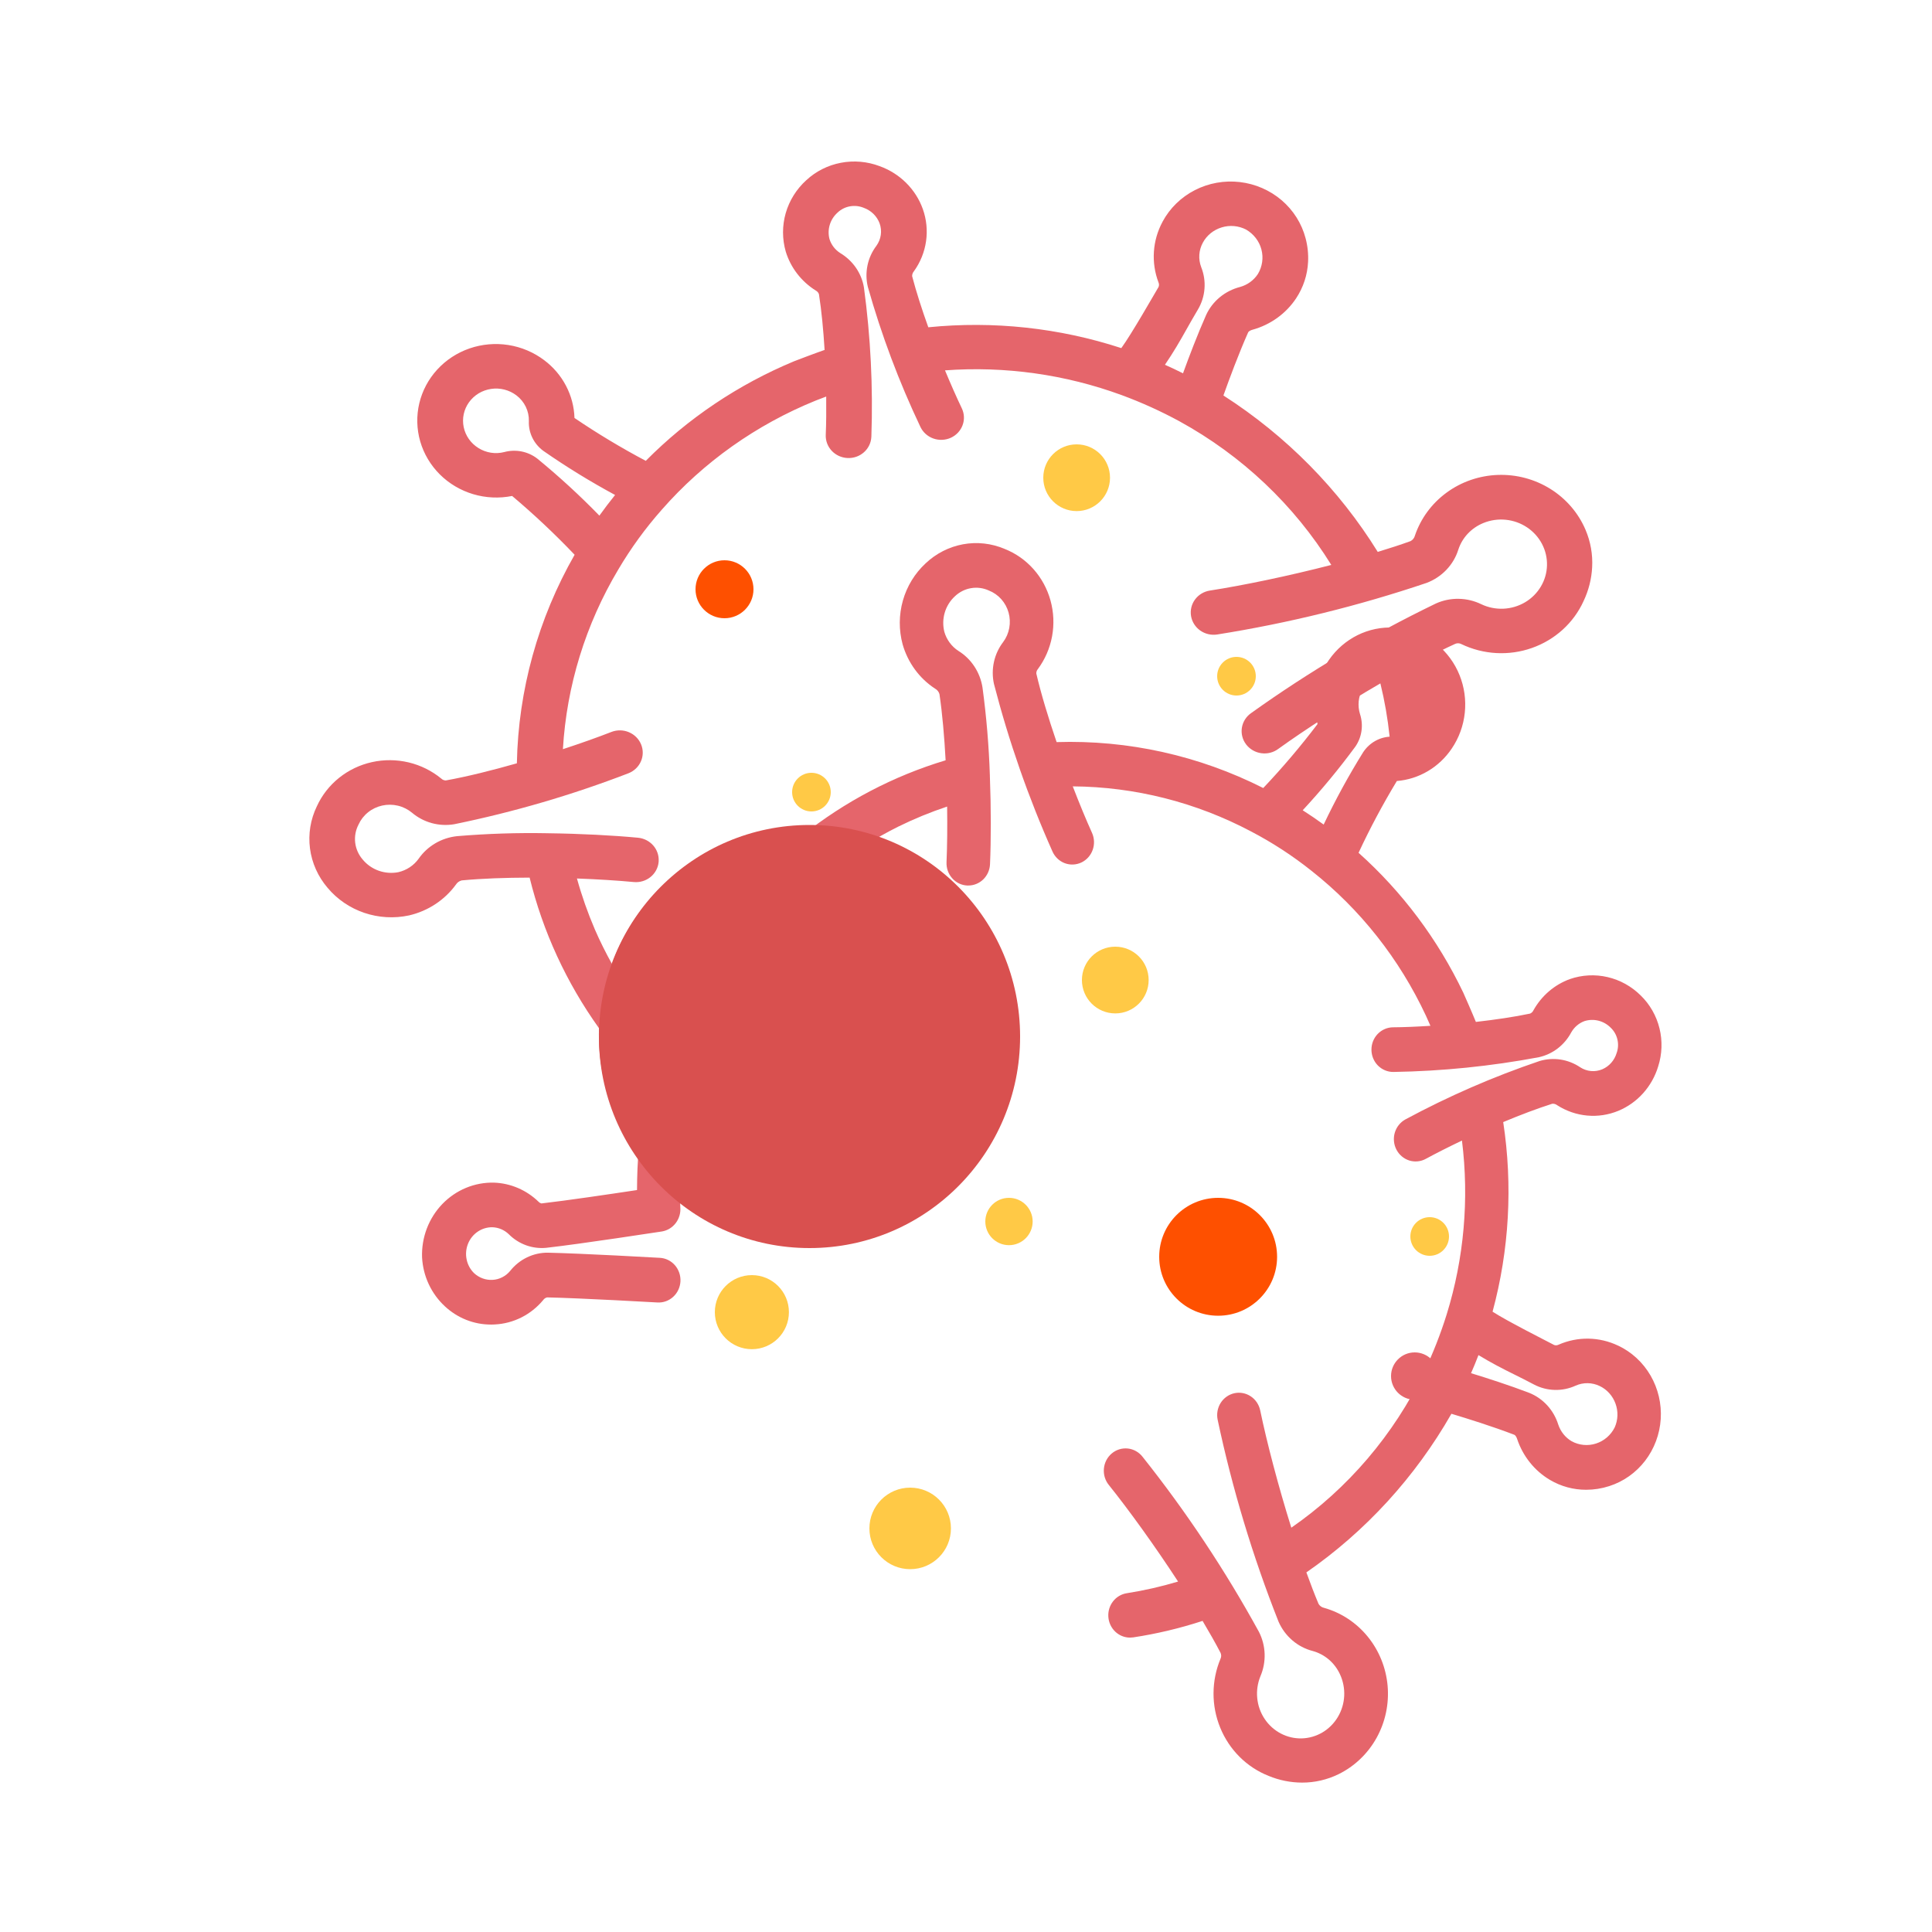 <svg width="100" height="100" viewBox="0 0 100 100" fill="none" xmlns="http://www.w3.org/2000/svg">
<circle cx="41.79" cy="53.593" r="10.773" transform="rotate(-87.056 41.79 53.593)" fill="#E5656B"/>
<path d="M60.173 11.479C59.914 11.959 59.762 12.486 59.726 13.027C59.69 13.568 59.771 14.11 59.964 14.619C59.996 14.693 59.998 14.775 59.969 14.85C59.742 15.23 58.583 17.269 58.039 18.018C54.824 16.968 51.418 16.601 48.049 16.94C47.717 16.016 47.422 15.099 47.212 14.295C47.21 14.203 47.243 14.112 47.304 14.041C47.637 13.579 47.852 13.046 47.932 12.487C48.013 11.927 47.956 11.357 47.766 10.822C47.585 10.313 47.289 9.85 46.902 9.465C46.514 9.08 46.044 8.784 45.525 8.598C44.887 8.357 44.192 8.297 43.521 8.426C42.85 8.554 42.231 8.866 41.736 9.325C41.226 9.787 40.857 10.377 40.669 11.03C40.482 11.683 40.483 12.375 40.672 13.028C40.927 13.857 41.478 14.571 42.225 15.039C42.301 15.079 42.359 15.145 42.388 15.224C42.523 16.081 42.618 17.088 42.681 18.113C42.317 18.236 41.16 18.673 41.096 18.701C38.211 19.903 35.603 21.655 33.425 23.853C32.154 23.18 30.922 22.439 29.735 21.634C29.718 21.054 29.568 20.485 29.297 19.969C29.027 19.452 28.642 19 28.17 18.645C27.629 18.236 26.992 17.965 26.316 17.858C25.641 17.752 24.949 17.812 24.305 18.034C23.66 18.257 23.084 18.634 22.63 19.13C22.175 19.627 21.856 20.228 21.702 20.877C21.549 21.526 21.565 22.203 21.75 22.846C21.936 23.488 22.284 24.075 22.762 24.552C23.241 25.03 23.835 25.382 24.49 25.578C25.144 25.773 25.838 25.805 26.508 25.671C27.642 26.627 28.722 27.643 29.742 28.714C27.854 32.017 26.827 35.724 26.753 39.509C25.462 39.877 24.174 40.199 23.072 40.396C22.987 40.394 22.906 40.361 22.845 40.303C22.355 39.899 21.775 39.611 21.152 39.462C20.528 39.314 19.878 39.308 19.253 39.447C18.628 39.585 18.045 39.864 17.551 40.26C17.056 40.657 16.663 41.16 16.402 41.73C16.071 42.411 15.947 43.17 16.045 43.919C16.143 44.667 16.459 45.373 16.956 45.953C17.454 46.548 18.112 46.997 18.856 47.249C19.6 47.501 20.401 47.547 21.17 47.382C22.152 47.155 23.015 46.587 23.599 45.785C23.665 45.679 23.772 45.602 23.896 45.57C24.939 45.47 26.164 45.428 27.413 45.425C28.099 48.218 29.317 50.863 31.005 53.221C30.951 54.731 31.235 56.235 31.84 57.627L33.24 59.973C33.24 59.981 34.478 61.331 34.889 61.636C36.56 63 38.62 63.831 40.79 64.019C42.959 64.206 45.134 63.74 47.019 62.683C47.82 62.234 48.656 61.413 48.656 61.413L49.613 60.612C49.613 60.612 51.492 58.152 51.953 56.684C52.413 55.216 52.535 53.666 52.31 52.144C52.085 50.623 51.518 49.168 50.65 47.883C49.782 46.599 48.634 45.516 47.288 44.712C45.943 43.908 44.432 43.403 42.865 43.234C41.298 43.064 39.712 43.233 38.222 43.73C36.731 44.226 35.372 45.038 34.242 46.106C33.112 47.174 32.239 48.473 31.684 49.91C31.359 49.325 31.058 48.725 30.791 48.11C30.422 47.251 30.112 46.37 29.863 45.471C30.94 45.511 31.96 45.574 32.803 45.654C33.114 45.684 33.425 45.592 33.666 45.398C33.908 45.204 34.06 44.925 34.09 44.621C34.091 44.603 34.092 44.586 34.093 44.568C34.108 44.272 34.006 43.981 33.807 43.757C33.608 43.532 33.328 43.39 33.026 43.361C31.742 43.239 30.074 43.151 28.375 43.129L28.345 43.128C26.781 43.098 25.217 43.149 23.66 43.279C23.26 43.321 22.874 43.448 22.53 43.65C22.186 43.853 21.891 44.126 21.667 44.45C21.416 44.799 21.042 45.046 20.617 45.144C20.278 45.21 19.927 45.183 19.602 45.068C19.277 44.953 18.991 44.753 18.774 44.491C18.559 44.243 18.424 43.939 18.385 43.618C18.347 43.296 18.406 42.971 18.556 42.683C18.666 42.437 18.835 42.219 19.047 42.048C19.259 41.876 19.51 41.756 19.779 41.696C20.048 41.636 20.328 41.638 20.596 41.702C20.864 41.766 21.113 41.891 21.324 42.065C21.62 42.316 21.97 42.5 22.348 42.604C22.726 42.707 23.122 42.727 23.509 42.662C26.587 42.033 29.604 41.15 32.529 40.024C32.819 39.91 33.051 39.689 33.174 39.408C33.297 39.128 33.3 38.811 33.182 38.527C33.065 38.244 32.837 38.017 32.549 37.897C32.261 37.776 31.936 37.773 31.645 37.886C30.925 38.167 30.059 38.474 29.136 38.777C29.329 35.497 30.312 32.309 32.006 29.472C32.653 28.376 33.405 27.342 34.252 26.384C36.415 23.917 39.144 21.982 42.22 20.734C42.22 20.734 42.622 20.576 42.764 20.525C42.772 21.246 42.766 21.927 42.741 22.502C42.727 22.807 42.837 23.106 43.049 23.332C43.26 23.558 43.555 23.693 43.868 23.707C44.181 23.722 44.486 23.615 44.718 23.409C44.949 23.204 45.087 22.917 45.101 22.612L45.102 22.6C45.192 20.021 45.064 17.438 44.717 14.878C44.656 14.514 44.515 14.167 44.305 13.861C44.094 13.555 43.818 13.296 43.496 13.102C43.225 12.931 43.026 12.672 42.933 12.371C42.87 12.127 42.876 11.871 42.95 11.63C43.023 11.389 43.163 11.173 43.353 11.003C43.528 10.836 43.751 10.723 43.993 10.68C44.235 10.636 44.484 10.664 44.711 10.758C44.898 10.826 45.068 10.932 45.208 11.069C45.349 11.207 45.458 11.373 45.526 11.555C45.597 11.748 45.619 11.956 45.59 12.159C45.562 12.362 45.483 12.555 45.362 12.723C45.134 13.025 44.977 13.371 44.901 13.739C44.825 14.107 44.831 14.486 44.92 14.851C45.622 17.337 46.532 19.762 47.643 22.102C47.709 22.239 47.802 22.362 47.916 22.464C48.031 22.566 48.165 22.646 48.311 22.697C48.457 22.749 48.612 22.772 48.767 22.765C48.922 22.759 49.074 22.723 49.214 22.659C49.355 22.595 49.481 22.504 49.585 22.393C49.69 22.281 49.77 22.151 49.823 22.009C49.876 21.867 49.899 21.716 49.892 21.565C49.885 21.414 49.847 21.266 49.781 21.129C49.513 20.569 49.214 19.892 48.913 19.17C52.019 18.942 55.14 19.38 58.058 20.451C59.086 20.83 60.084 21.282 61.045 21.804C64.281 23.579 66.99 26.142 68.908 29.241C66.671 29.818 64.33 30.303 62.625 30.567C62.316 30.615 62.039 30.78 61.856 31.028C61.673 31.275 61.598 31.583 61.648 31.885C61.698 32.186 61.869 32.456 62.123 32.636C62.377 32.815 62.694 32.889 63.003 32.841C66.689 32.255 70.315 31.361 73.842 30.171C74.231 30.023 74.581 29.792 74.865 29.494C75.149 29.196 75.36 28.84 75.482 28.451C75.582 28.142 75.751 27.858 75.975 27.62C76.2 27.382 76.475 27.194 76.782 27.07C77.147 26.921 77.545 26.863 77.939 26.903C78.333 26.942 78.71 27.077 79.038 27.295C79.365 27.513 79.631 27.807 79.812 28.151C79.993 28.495 80.082 28.877 80.072 29.263C80.062 29.649 79.954 30.026 79.755 30.359C79.557 30.693 79.277 30.973 78.939 31.173C78.601 31.373 78.216 31.488 77.821 31.506C77.425 31.524 77.031 31.445 76.675 31.276C76.311 31.098 75.911 31.002 75.505 30.995C75.098 30.987 74.695 31.069 74.326 31.235C70.976 32.854 67.776 34.752 64.761 36.907C64.633 36.996 64.525 37.108 64.442 37.238C64.36 37.368 64.305 37.513 64.28 37.664C64.256 37.815 64.262 37.969 64.3 38.118C64.337 38.267 64.405 38.407 64.498 38.53C64.592 38.653 64.71 38.757 64.845 38.835C64.98 38.914 65.13 38.965 65.285 38.986C65.441 39.008 65.599 38.999 65.751 38.96C65.903 38.921 66.045 38.853 66.169 38.759C67.537 37.773 69.491 36.51 71.448 35.372C71.669 36.273 71.828 37.188 71.924 38.109C71.952 38.399 72.092 38.667 72.315 38.861C72.538 39.054 72.827 39.159 73.125 39.153C73.424 39.147 73.708 39.032 73.922 38.831C74.136 38.629 74.264 38.355 74.279 38.065C74.282 38.009 74.281 37.953 74.276 37.897C74.152 36.643 73.923 35.402 73.593 34.184C74.198 33.866 74.788 33.568 75.329 33.322C75.379 33.302 75.432 33.293 75.486 33.296C75.539 33.299 75.592 33.313 75.639 33.338C76.203 33.609 76.817 33.767 77.444 33.802C78.072 33.837 78.699 33.748 79.29 33.54C79.88 33.333 80.421 33.011 80.881 32.595C81.34 32.179 81.709 31.676 81.963 31.117C82.226 30.566 82.377 29.971 82.409 29.365C82.446 28.698 82.328 28.032 82.064 27.416C81.694 26.55 81.061 25.814 80.251 25.308C79.44 24.801 78.491 24.548 77.53 24.582C76.569 24.616 75.642 24.935 74.875 25.498C74.107 26.06 73.534 26.838 73.234 27.728C73.219 27.787 73.191 27.843 73.152 27.891C73.114 27.939 73.065 27.979 73.01 28.008C72.493 28.197 71.913 28.382 71.312 28.566C69.302 25.321 66.572 22.555 63.324 20.47C63.623 19.631 64.11 18.317 64.6 17.213C64.638 17.124 64.784 17.079 64.829 17.067C65.761 16.81 66.565 16.231 67.089 15.438C67.461 14.874 67.674 14.225 67.706 13.554C67.727 13.143 67.683 12.731 67.577 12.333C67.377 11.569 66.945 10.883 66.337 10.363C65.728 9.844 64.973 9.516 64.171 9.423C63.369 9.33 62.557 9.476 61.843 9.843C61.13 10.209 60.547 10.779 60.174 11.475L60.173 11.479ZM42.122 45.493C43.771 45.578 45.358 46.138 46.683 47.101C48.008 48.065 49.011 49.389 49.566 50.906C50.12 52.422 50.201 54.065 49.798 55.624C49.395 57.183 48.526 58.59 47.302 59.666C46.078 60.742 44.552 61.439 42.919 61.669C41.285 61.9 39.617 61.652 38.126 60.959C36.634 60.266 35.386 59.157 34.538 57.774C33.691 56.391 33.283 54.795 33.366 53.189C33.479 51.035 34.465 49.015 36.107 47.572C37.748 46.13 39.911 45.382 42.122 45.493ZM31.837 25.62C31.556 25.968 31.286 26.324 31.024 26.689C30.01 25.646 28.936 24.66 27.807 23.735C27.569 23.552 27.29 23.426 26.993 23.367C26.696 23.309 26.389 23.32 26.098 23.399C25.874 23.456 25.64 23.468 25.411 23.432C25.182 23.396 24.963 23.315 24.768 23.193C24.571 23.072 24.402 22.913 24.27 22.727C24.139 22.541 24.047 22.331 24.001 22.109C23.955 21.887 23.955 21.659 24.002 21.438C24.049 21.216 24.142 21.007 24.275 20.822C24.408 20.637 24.578 20.48 24.774 20.361C24.971 20.242 25.191 20.164 25.42 20.13C25.649 20.096 25.883 20.108 26.108 20.165C26.333 20.222 26.543 20.323 26.727 20.462C26.935 20.619 27.103 20.823 27.215 21.056C27.328 21.289 27.382 21.544 27.374 21.801C27.362 22.096 27.424 22.39 27.554 22.657C27.684 22.924 27.878 23.157 28.121 23.335C29.314 24.166 30.555 24.928 31.837 25.62ZM64.493 11.88C64.689 11.993 64.86 12.142 64.997 12.319C65.134 12.496 65.234 12.697 65.29 12.911C65.347 13.126 65.36 13.349 65.328 13.568C65.296 13.787 65.221 13.997 65.105 14.187C64.891 14.512 64.563 14.749 64.182 14.854C63.798 14.953 63.441 15.134 63.138 15.384C62.835 15.634 62.593 15.948 62.43 16.301C61.979 17.319 61.543 18.468 61.232 19.323C60.925 19.171 60.617 19.02 60.297 18.881C60.739 18.232 61.08 17.643 61.416 17.042C61.6 16.716 61.789 16.381 62.004 16.021C62.199 15.692 62.315 15.324 62.344 14.944C62.374 14.565 62.316 14.184 62.175 13.829C62.096 13.623 62.063 13.403 62.077 13.185C62.092 12.966 62.154 12.753 62.26 12.559C62.361 12.372 62.499 12.205 62.666 12.07C62.834 11.935 63.027 11.833 63.235 11.77C63.441 11.706 63.659 11.683 63.875 11.702C64.091 11.721 64.301 11.782 64.493 11.88Z" fill="#E5656B"/>
<path d="M83.749 69.648C83.268 69.419 82.746 69.297 82.215 69.288C81.685 69.28 81.159 69.387 80.672 69.601C80.602 69.636 80.521 69.643 80.446 69.618C80.064 69.415 78.014 68.385 77.255 67.892C78.119 64.698 78.306 61.352 77.806 58.079C78.692 57.708 79.573 57.374 80.347 57.129C80.438 57.122 80.528 57.15 80.6 57.206C81.069 57.507 81.6 57.691 82.15 57.741C82.701 57.792 83.255 57.707 83.768 57.495C84.256 57.292 84.694 56.981 85.05 56.583C85.406 56.185 85.672 55.711 85.828 55.195C86.031 54.559 86.055 53.877 85.895 53.228C85.736 52.579 85.4 51.99 84.927 51.529C84.451 51.055 83.856 50.724 83.208 50.574C82.561 50.423 81.885 50.459 81.256 50.677C80.459 50.967 79.79 51.541 79.37 52.294C79.335 52.371 79.274 52.431 79.198 52.463C78.368 52.638 77.389 52.781 76.391 52.894C76.252 52.545 75.767 51.437 75.737 51.375C74.418 48.618 72.576 46.159 70.319 44.141C70.913 42.866 71.575 41.626 72.301 40.425C72.866 40.379 73.414 40.205 73.906 39.914C74.397 39.624 74.819 39.225 75.141 38.747C75.514 38.198 75.747 37.562 75.817 36.896C75.888 36.231 75.794 35.559 75.544 34.94C75.295 34.322 74.897 33.778 74.389 33.359C73.881 32.94 73.278 32.658 72.637 32.541C71.995 32.423 71.334 32.474 70.716 32.687C70.098 32.9 69.543 33.27 69.1 33.761C68.658 34.253 68.343 34.851 68.185 35.5C68.027 36.149 68.031 36.828 68.196 37.476C67.319 38.632 66.381 39.738 65.385 40.788C62.064 39.109 58.391 38.293 54.69 38.411C54.266 37.168 53.887 35.926 53.639 34.859C53.637 34.776 53.665 34.695 53.719 34.633C54.089 34.134 54.341 33.553 54.455 32.937C54.569 32.321 54.541 31.686 54.374 31.082C54.208 30.478 53.906 29.923 53.494 29.459C53.082 28.996 52.571 28.637 52.001 28.412C51.319 28.122 50.571 28.039 49.845 28.172C49.119 28.306 48.446 28.65 47.904 29.164C47.348 29.681 46.942 30.346 46.733 31.086C46.524 31.825 46.519 32.61 46.72 33.352C46.991 34.3 47.588 35.115 48.401 35.645C48.509 35.704 48.59 35.805 48.626 35.924C48.776 36.938 48.879 38.133 48.945 39.353C46.251 40.163 43.728 41.486 41.51 43.253C40.033 43.276 38.578 43.629 37.248 44.29L33.486 47.469C32.237 49.171 31.528 51.225 31.454 53.353C31.38 55.482 31.945 57.583 33.072 59.371C33.001 60.11 32.975 60.854 32.972 61.597C31.658 61.796 29.308 62.144 28.023 62.29C27.969 62.276 27.92 62.248 27.881 62.207C27.254 61.597 26.431 61.243 25.568 61.213C25.072 61.201 24.578 61.293 24.118 61.484C23.658 61.675 23.241 61.961 22.892 62.323C22.544 62.686 22.271 63.117 22.091 63.592C21.911 64.067 21.828 64.574 21.846 65.083C21.872 65.565 21.989 66.037 22.193 66.472C22.397 66.907 22.682 67.297 23.032 67.619C23.684 68.225 24.531 68.56 25.41 68.559C25.479 68.559 25.548 68.559 25.618 68.553C26.096 68.529 26.563 68.404 26.992 68.188C27.421 67.971 27.802 67.667 28.113 67.294C28.162 67.222 28.235 67.172 28.318 67.153C30.074 67.191 33.992 67.413 34.032 67.416C34.33 67.433 34.623 67.327 34.846 67.122C35.069 66.918 35.203 66.63 35.22 66.324C35.236 66.018 35.133 65.717 34.934 65.488C34.735 65.26 34.455 65.122 34.156 65.105C33.993 65.095 30.161 64.879 28.366 64.839C27.991 64.834 27.62 64.917 27.28 65.081C26.941 65.244 26.641 65.484 26.405 65.783C26.292 65.92 26.152 66.032 25.995 66.111C25.839 66.191 25.668 66.237 25.493 66.246C25.32 66.255 25.146 66.23 24.983 66.17C24.819 66.111 24.669 66.019 24.54 65.9C24.344 65.709 24.209 65.462 24.153 65.19C24.096 64.919 24.121 64.637 24.223 64.38C24.325 64.123 24.5 63.904 24.726 63.751C24.951 63.598 25.216 63.518 25.486 63.522C25.804 63.532 26.107 63.662 26.338 63.886C26.591 64.14 26.896 64.334 27.229 64.455C27.563 64.576 27.919 64.621 28.271 64.587C30.154 64.375 34.099 63.762 34.265 63.74C34.549 63.691 34.804 63.535 34.98 63.301C35.156 63.068 35.239 62.775 35.213 62.481C35.203 62.32 35.2 62.096 35.202 61.834C36.364 62.811 37.723 63.513 39.18 63.889C40.637 64.265 42.157 64.306 43.632 64.01C45.107 63.713 46.499 63.087 47.711 62.174C48.922 61.262 49.922 60.086 50.64 58.731C51.357 57.376 51.775 55.876 51.862 54.336C51.949 52.797 51.704 51.257 51.144 49.825C50.584 48.395 49.723 47.108 48.623 46.058C47.523 45.008 46.21 44.219 44.779 43.75C45.333 43.403 45.904 43.079 46.492 42.787C47.312 42.383 48.158 42.036 49.023 41.748C49.038 42.803 49.028 43.802 48.992 44.629C48.979 44.935 49.084 45.234 49.286 45.46C49.487 45.686 49.767 45.821 50.065 45.834C50.083 45.834 50.1 45.834 50.117 45.834C50.407 45.835 50.686 45.72 50.896 45.515C51.106 45.309 51.23 45.029 51.243 44.731C51.298 43.471 51.299 41.837 51.236 40.177V40.147C51.186 38.618 51.058 37.093 50.853 35.578C50.791 35.19 50.648 34.82 50.433 34.494C50.218 34.168 49.937 33.894 49.608 33.691C49.255 33.463 48.995 33.11 48.878 32.7C48.797 32.372 48.805 32.028 48.901 31.705C48.997 31.382 49.178 31.092 49.423 30.866C49.655 30.645 49.944 30.497 50.257 30.444C50.569 30.39 50.889 30.431 51.179 30.563C51.425 30.659 51.645 30.812 51.824 31.011C52.002 31.21 52.132 31.448 52.204 31.708C52.276 31.968 52.288 32.241 52.239 32.507C52.19 32.772 52.081 33.022 51.921 33.236C51.69 33.538 51.528 33.889 51.446 34.263C51.364 34.637 51.365 35.026 51.447 35.4C52.217 38.375 53.23 41.278 54.478 44.078C54.603 44.356 54.831 44.572 55.111 44.678C55.392 44.783 55.702 44.77 55.973 44.642C56.244 44.513 56.454 44.279 56.557 43.991C56.66 43.704 56.647 43.386 56.522 43.108C56.211 42.419 55.868 41.588 55.526 40.702C58.739 40.725 61.903 41.525 64.759 43.038C65.862 43.614 66.91 44.297 67.888 45.077C70.407 47.065 72.434 49.634 73.807 52.575C73.807 52.575 73.982 52.961 74.039 53.096C73.335 53.141 72.67 53.169 72.106 53.173C71.807 53.175 71.522 53.298 71.311 53.516C71.101 53.733 70.984 54.028 70.986 54.334C70.987 54.641 71.107 54.934 71.319 55.15C71.532 55.365 71.819 55.486 72.117 55.484H72.129C74.653 55.443 77.17 55.188 79.653 54.721C80.005 54.643 80.337 54.488 80.626 54.267C80.914 54.046 81.153 53.763 81.326 53.439C81.48 53.166 81.723 52.958 82.012 52.852C82.247 52.778 82.498 52.771 82.737 52.831C82.975 52.891 83.194 53.016 83.369 53.193C83.542 53.357 83.663 53.569 83.717 53.803C83.772 54.036 83.758 54.282 83.676 54.507C83.62 54.694 83.525 54.865 83.398 55.009C83.271 55.154 83.114 55.268 82.939 55.344C82.754 55.423 82.553 55.455 82.353 55.437C82.153 55.419 81.96 55.353 81.791 55.242C81.484 55.035 81.138 54.899 80.775 54.843C80.412 54.787 80.041 54.813 79.689 54.918C77.297 55.728 74.974 56.739 72.743 57.941C72.613 58.013 72.497 58.11 72.403 58.227C72.309 58.344 72.239 58.479 72.195 58.624C72.152 58.769 72.137 58.922 72.152 59.073C72.166 59.224 72.209 59.37 72.279 59.505C72.348 59.638 72.443 59.757 72.557 59.853C72.671 59.95 72.802 60.022 72.944 60.067C73.085 60.111 73.234 60.126 73.381 60.111C73.528 60.097 73.671 60.053 73.802 59.981C74.335 59.691 74.981 59.365 75.671 59.035C76.049 62.058 75.779 65.129 74.88 68.033C74.561 69.056 74.169 70.053 73.708 71.018C72.136 74.268 69.769 77.043 66.838 79.073C66.162 76.916 65.571 74.653 65.228 73.002C65.165 72.702 64.989 72.44 64.739 72.274C64.488 72.107 64.183 72.049 63.891 72.113C63.599 72.177 63.344 72.358 63.181 72.615C63.019 72.872 62.963 73.185 63.025 73.485C63.783 77.056 64.838 80.553 66.178 83.939C66.341 84.311 66.585 84.641 66.89 84.903C67.195 85.166 67.555 85.354 67.941 85.454C68.247 85.537 68.532 85.687 68.777 85.894C69.021 86.102 69.218 86.361 69.354 86.655C69.518 87.004 69.594 87.389 69.576 87.776C69.557 88.163 69.445 88.539 69.248 88.869C69.052 89.2 68.777 89.475 68.451 89.669C68.124 89.862 67.755 89.969 67.377 89.979C67 89.989 66.626 89.901 66.291 89.724C65.955 89.548 65.668 89.287 65.455 88.967C65.242 88.647 65.111 88.278 65.074 87.892C65.036 87.507 65.094 87.118 65.24 86.761C65.396 86.397 65.47 86.001 65.457 85.604C65.443 85.207 65.343 84.817 65.163 84.465C63.413 81.274 61.398 78.243 59.142 75.407C59.049 75.286 58.933 75.186 58.802 75.112C58.671 75.038 58.527 74.991 58.378 74.975C58.229 74.959 58.079 74.973 57.935 75.017C57.792 75.061 57.659 75.134 57.543 75.232C57.427 75.329 57.332 75.45 57.262 75.585C57.193 75.721 57.15 75.87 57.137 76.023C57.124 76.176 57.141 76.33 57.186 76.477C57.232 76.623 57.306 76.758 57.403 76.875C58.435 78.162 59.767 80.007 60.977 81.861C60.108 82.122 59.222 82.323 58.327 82.464C58.046 82.506 57.791 82.656 57.613 82.883C57.435 83.111 57.347 83.399 57.368 83.69C57.388 83.981 57.515 84.253 57.723 84.452C57.931 84.651 58.204 84.762 58.488 84.762C58.543 84.762 58.598 84.758 58.653 84.751C59.871 84.566 61.072 84.281 62.245 83.897C62.586 84.472 62.907 85.033 63.175 85.549C63.196 85.597 63.208 85.649 63.208 85.701C63.208 85.754 63.196 85.806 63.175 85.853C62.938 86.418 62.815 87.025 62.812 87.64C62.809 88.254 62.928 88.863 63.16 89.429C63.392 89.996 63.733 90.508 64.163 90.936C64.593 91.364 65.103 91.698 65.662 91.919C66.213 92.148 66.801 92.266 67.396 92.267C68.048 92.269 68.693 92.12 69.282 91.832C70.109 91.426 70.796 90.771 71.25 89.954C71.704 89.137 71.904 88.197 71.823 87.26C71.741 86.323 71.382 85.434 70.794 84.713C70.207 83.991 69.418 83.471 68.534 83.222C68.475 83.21 68.419 83.186 68.37 83.15C68.321 83.115 68.28 83.07 68.248 83.017C68.038 82.521 67.828 81.965 67.618 81.387C70.687 79.26 73.252 76.454 75.125 73.177C75.96 73.427 77.268 73.837 78.371 74.26C78.459 74.293 78.511 74.433 78.525 74.476C78.823 75.374 79.429 76.13 80.229 76.602C80.799 76.938 81.444 77.113 82.101 77.11C82.503 77.11 82.904 77.047 83.288 76.923C84.023 76.689 84.672 76.232 85.149 75.612C85.626 74.992 85.908 74.238 85.959 73.45C86.009 72.661 85.825 71.876 85.432 71.197C85.038 70.518 84.452 69.978 83.753 69.648H83.749ZM49.617 53.724C49.617 55.339 49.15 56.917 48.276 58.26C47.401 59.603 46.158 60.649 44.704 61.267C43.25 61.885 41.651 62.046 40.107 61.731C38.564 61.416 37.146 60.638 36.033 59.496C34.921 58.354 34.163 56.899 33.856 55.315C33.549 53.731 33.707 52.089 34.309 50.597C34.912 49.105 37.256 46.842 37.256 46.842C37.256 46.842 40.087 45.557 41.66 45.557C43.77 45.56 45.792 46.421 47.284 47.952C48.776 49.483 49.615 51.559 49.617 53.724ZM68.513 42.679C68.159 42.422 67.797 42.176 67.428 41.939C68.396 40.896 69.305 39.797 70.151 38.647C70.319 38.406 70.428 38.127 70.47 37.834C70.512 37.541 70.486 37.242 70.394 36.961C70.327 36.745 70.304 36.517 70.327 36.292C70.351 36.066 70.419 35.849 70.529 35.652C70.637 35.454 70.783 35.281 70.959 35.142C71.134 35.004 71.335 34.904 71.549 34.848C71.763 34.792 71.986 34.781 72.205 34.816C72.423 34.851 72.632 34.931 72.82 35.051C73.007 35.172 73.169 35.33 73.295 35.516C73.421 35.702 73.509 35.913 73.553 36.135C73.598 36.357 73.598 36.587 73.553 36.809C73.509 37.031 73.421 37.242 73.295 37.428C73.151 37.64 72.96 37.813 72.739 37.935C72.517 38.057 72.27 38.123 72.019 38.127C71.73 38.131 71.446 38.206 71.192 38.346C70.937 38.487 70.72 38.688 70.558 38.934C69.807 40.141 69.124 41.392 68.513 42.679ZM83.574 73.888C83.474 74.085 83.338 74.26 83.172 74.402C83.006 74.544 82.814 74.652 82.607 74.718C82.401 74.784 82.184 74.808 81.968 74.788C81.753 74.768 81.543 74.704 81.352 74.601C81.024 74.409 80.776 74.1 80.654 73.733C80.538 73.362 80.343 73.023 80.084 72.74C79.824 72.457 79.506 72.236 79.153 72.094C78.136 71.705 76.991 71.337 76.141 71.076C76.273 70.768 76.406 70.46 76.525 70.14C77.182 70.539 77.774 70.844 78.378 71.142C78.706 71.305 79.042 71.472 79.404 71.665C79.736 71.838 80.102 71.933 80.474 71.942C80.846 71.952 81.215 71.876 81.555 71.721C81.752 71.633 81.965 71.59 82.179 71.593C82.394 71.597 82.605 71.647 82.799 71.74C82.987 71.829 83.157 71.956 83.297 72.113C83.438 72.269 83.547 72.453 83.619 72.653C83.692 72.852 83.725 73.063 83.718 73.275C83.71 73.487 83.661 73.695 83.574 73.888Z" fill="#E5656B"/>
<ellipse cx="41.9" cy="53.65" rx="10.9" ry="10.95" fill="#D9504F"/>
<path d="M63.051 68.102C64.736 68.102 66.102 66.736 66.102 65.051C66.102 63.366 64.736 62 63.051 62C61.366 62 60 63.366 60 65.051C60 66.736 61.366 68.102 63.051 68.102Z" fill="#FE5000"/>
<path d="M57.727 52.454C58.681 52.454 59.454 51.681 59.454 50.727C59.454 49.773 58.681 49 57.727 49C56.773 49 56 49.773 56 50.727C56 51.681 56.773 52.454 57.727 52.454Z" fill="#FFC946"/>
<path d="M55.727 26.454C56.681 26.454 57.454 25.681 57.454 24.727C57.454 23.773 56.681 23 55.727 23C54.773 23 54 23.773 54 24.727C54 25.681 54.773 26.454 55.727 26.454Z" fill="#FFC946"/>
<path d="M37.5 32C38.328 32 39 31.328 39 30.5C39 29.672 38.328 29 37.5 29C36.672 29 36 29.672 36 30.5C36 31.328 36.672 32 37.5 32Z" fill="#FE5000"/>
<path d="M64 36C64.552 36 65 35.552 65 35C65 34.448 64.552 34 64 34C63.448 34 63 34.448 63 35C63 35.552 63.448 36 64 36Z" fill="#FFC946"/>
<path d="M42 42C42.552 42 43 41.552 43 41C43 40.448 42.552 40 42 40C41.448 40 41 40.448 41 41C41 41.552 41.448 42 42 42Z" fill="#FFC946"/>
<path d="M74 65C74.552 65 75 64.552 75 64C75 63.448 74.552 63 74 63C73.448 63 73 63.448 73 64C73 64.552 73.448 65 74 65Z" fill="#FFC946"/>
<path d="M52.225 64.45C52.901 64.45 53.45 63.901 53.45 63.225C53.45 62.548 52.901 62 52.225 62C51.548 62 51 62.548 51 63.225C51 63.901 51.548 64.45 52.225 64.45Z" fill="#FFC946"/>
<path d="M73.225 72.45C73.901 72.45 74.45 71.901 74.45 71.225C74.45 70.549 73.901 70 73.225 70C72.549 70 72 70.549 72 71.225C72 71.901 72.549 72.45 73.225 72.45Z" fill="#E5656B"/>
<path d="M38.917 69.834C39.976 69.834 40.834 68.976 40.834 67.917C40.834 66.858 39.976 66 38.917 66C37.858 66 37 66.858 37 67.917C37 68.976 37.858 69.834 38.917 69.834Z" fill="#FFC946"/>
<path d="M47.11 81.22C48.275 81.22 49.22 80.275 49.22 79.11C49.22 77.945 48.275 77 47.11 77C45.945 77 45 77.945 45 79.11C45 80.275 45.945 81.22 47.11 81.22Z" fill="#FFC946"/>
</svg>
